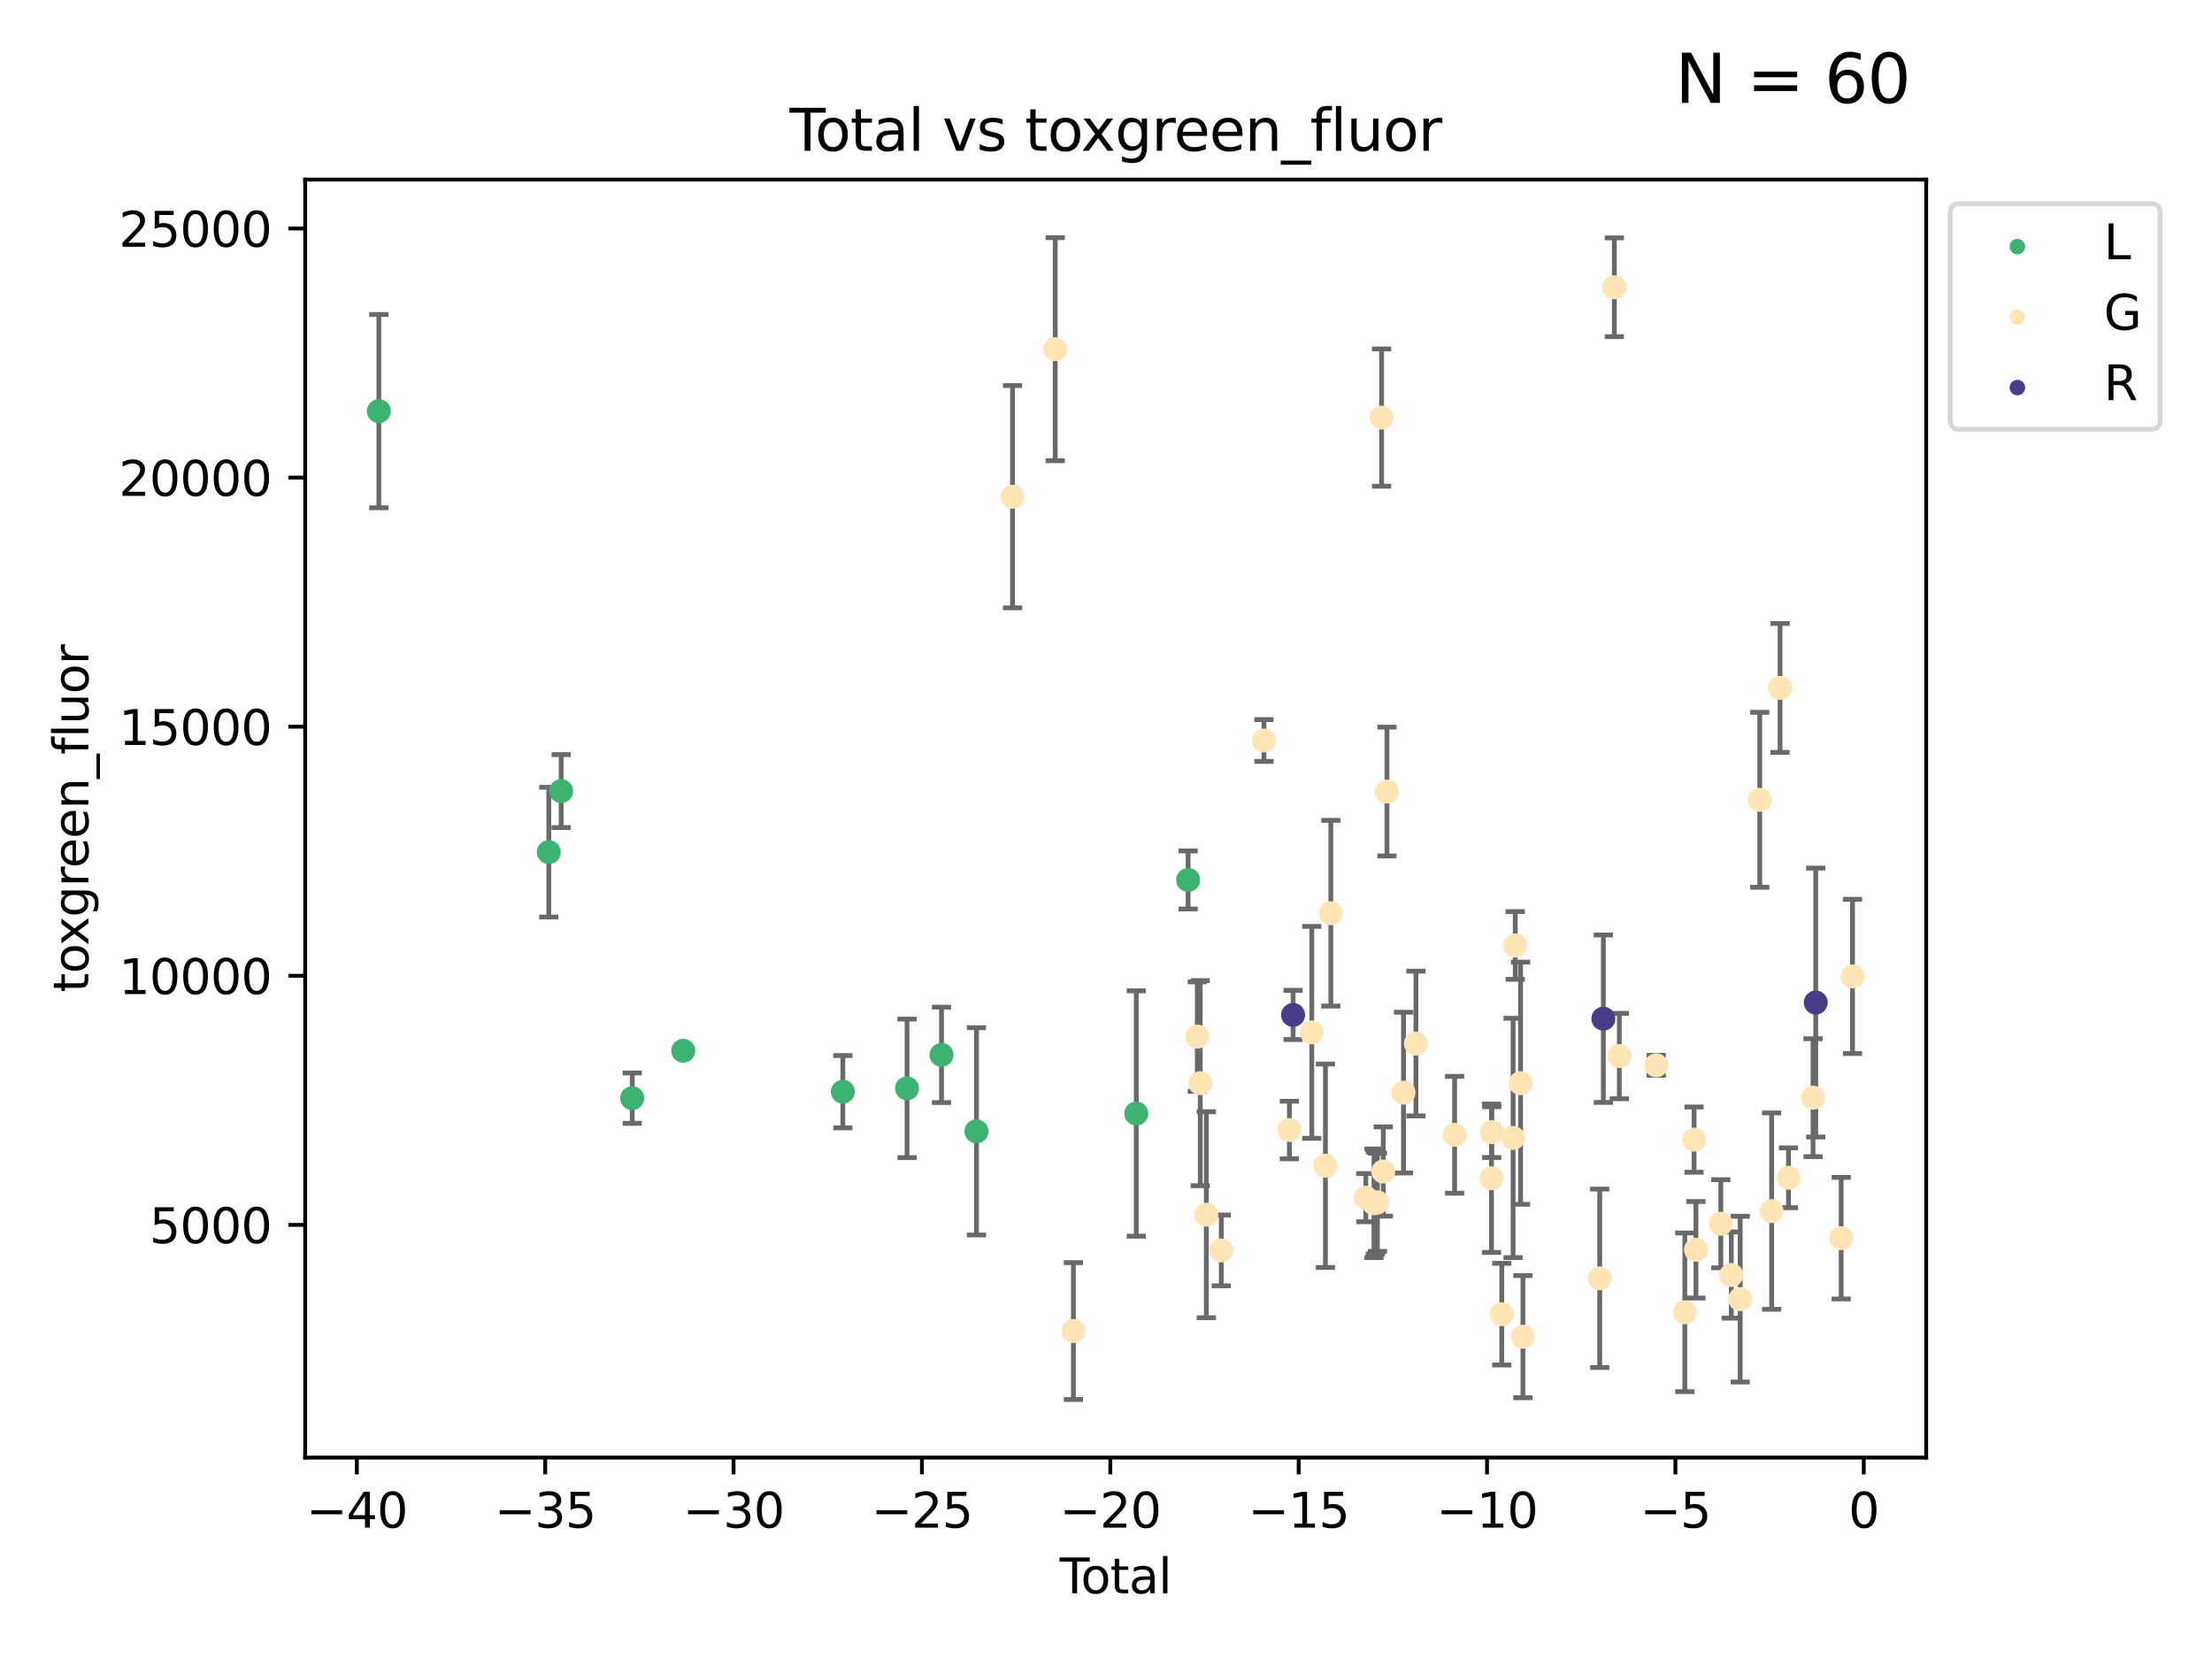 <?xml version="1.0" encoding="utf-8" standalone="no"?>
<!DOCTYPE svg PUBLIC "-//W3C//DTD SVG 1.1//EN"
  "http://www.w3.org/Graphics/SVG/1.1/DTD/svg11.dtd">
<svg xmlns:xlink="http://www.w3.org/1999/xlink" width="460.8pt" height="345.6pt" viewBox="0 0 460.8 345.6" xmlns="http://www.w3.org/2000/svg" version="1.1">
 <defs>
  <style type="text/css">*{stroke-linejoin: round; stroke-linecap: butt}</style>
 </defs>
 <g id="figure_1">
  <g id="patch_1">
   <path d="M 0 345.6 
L 460.8 345.6 
L 460.8 0 
L 0 0 
z
" style="fill: #ffffff"/>
  </g>
  <g id="axes_1">
   <g id="patch_2">
    <path d="M 63.571 303.64 
L 401.26 303.64 
L 401.26 37.411 
L 63.571 37.411 
z
" style="fill: #ffffff"/>
   </g>
   <g id="PathCollection_1">
    <defs>
     <path id="ma3ad34a9ec" d="M 0 1.118 
C 0.297 1.118 0.581 1 0.791 0.791 
C 1 0.581 1.118 0.297 1.118 0 
C 1.118 -0.297 1 -0.581 0.791 -0.791 
C 0.581 -1 0.297 -1.118 0 -1.118 
C -0.297 -1.118 -0.581 -1 -0.791 -0.791 
C -1 -0.581 -1.118 -0.297 -1.118 0 
C -1.118 0.297 -1 0.581 -0.791 0.791 
C -0.581 1 -0.297 1.118 0 1.118 
z
" style="stroke: #3cb371"/>
    </defs>
    <g clip-path="url(#pa4d9f9a10e)">
     <use xlink:href="#ma3ad34a9ec" x="78.921" y="85.649" style="fill: #3cb371; stroke: #3cb371"/>
     <use xlink:href="#ma3ad34a9ec" x="114.327" y="177.516" style="fill: #3cb371; stroke: #3cb371"/>
     <use xlink:href="#ma3ad34a9ec" x="116.901" y="164.8" style="fill: #3cb371; stroke: #3cb371"/>
     <use xlink:href="#ma3ad34a9ec" x="131.701" y="228.767" style="fill: #3cb371; stroke: #3cb371"/>
     <use xlink:href="#ma3ad34a9ec" x="142.326" y="218.89" style="fill: #3cb371; stroke: #3cb371"/>
     <use xlink:href="#ma3ad34a9ec" x="175.582" y="227.422" style="fill: #3cb371; stroke: #3cb371"/>
     <use xlink:href="#ma3ad34a9ec" x="188.952" y="226.72" style="fill: #3cb371; stroke: #3cb371"/>
     <use xlink:href="#ma3ad34a9ec" x="196.133" y="219.745" style="fill: #3cb371; stroke: #3cb371"/>
     <use xlink:href="#ma3ad34a9ec" x="203.417" y="235.679" style="fill: #3cb371; stroke: #3cb371"/>
     <use xlink:href="#ma3ad34a9ec" x="236.706" y="231.961" style="fill: #3cb371; stroke: #3cb371"/>
     <use xlink:href="#ma3ad34a9ec" x="247.508" y="183.314" style="fill: #3cb371; stroke: #3cb371"/>
    </g>
   </g>
   <g id="PathCollection_2">
    <defs>
     <path id="m7a53d4f31e" d="M 0 1.118 
C 0.297 1.118 0.581 1 0.791 0.791 
C 1 0.581 1.118 0.297 1.118 0 
C 1.118 -0.297 1 -0.581 0.791 -0.791 
C 0.581 -1 0.297 -1.118 0 -1.118 
C -0.297 -1.118 -0.581 -1 -0.791 -0.791 
C -1 -0.581 -1.118 -0.297 -1.118 0 
C -1.118 0.297 -1 0.581 -0.791 0.791 
C -0.581 1 -0.297 1.118 0 1.118 
z
" style="stroke: #ffe4b5"/>
    </defs>
    <g clip-path="url(#pa4d9f9a10e)">
     <use xlink:href="#m7a53d4f31e" x="210.932" y="103.47" style="fill: #ffe4b5; stroke: #ffe4b5"/>
     <use xlink:href="#m7a53d4f31e" x="219.821" y="72.744" style="fill: #ffe4b5; stroke: #ffe4b5"/>
     <use xlink:href="#m7a53d4f31e" x="223.61" y="277.282" style="fill: #ffe4b5; stroke: #ffe4b5"/>
     <use xlink:href="#m7a53d4f31e" x="249.419" y="215.941" style="fill: #ffe4b5; stroke: #ffe4b5"/>
     <use xlink:href="#m7a53d4f31e" x="250.034" y="225.644" style="fill: #ffe4b5; stroke: #ffe4b5"/>
     <use xlink:href="#m7a53d4f31e" x="251.299" y="253.05" style="fill: #ffe4b5; stroke: #ffe4b5"/>
     <use xlink:href="#m7a53d4f31e" x="254.412" y="260.484" style="fill: #ffe4b5; stroke: #ffe4b5"/>
     <use xlink:href="#m7a53d4f31e" x="263.31" y="154.259" style="fill: #ffe4b5; stroke: #ffe4b5"/>
     <use xlink:href="#m7a53d4f31e" x="268.603" y="235.406" style="fill: #ffe4b5; stroke: #ffe4b5"/>
     <use xlink:href="#m7a53d4f31e" x="273.267" y="215.06" style="fill: #ffe4b5; stroke: #ffe4b5"/>
     <use xlink:href="#m7a53d4f31e" x="276.109" y="242.848" style="fill: #ffe4b5; stroke: #ffe4b5"/>
     <use xlink:href="#m7a53d4f31e" x="277.238" y="190.241" style="fill: #ffe4b5; stroke: #ffe4b5"/>
     <use xlink:href="#m7a53d4f31e" x="284.527" y="249.495" style="fill: #ffe4b5; stroke: #ffe4b5"/>
     <use xlink:href="#m7a53d4f31e" x="286.228" y="250.673" style="fill: #ffe4b5; stroke: #ffe4b5"/>
     <use xlink:href="#m7a53d4f31e" x="286.516" y="250.595" style="fill: #ffe4b5; stroke: #ffe4b5"/>
     <use xlink:href="#m7a53d4f31e" x="286.936" y="250.461" style="fill: #ffe4b5; stroke: #ffe4b5"/>
     <use xlink:href="#m7a53d4f31e" x="287.809" y="86.991" style="fill: #ffe4b5; stroke: #ffe4b5"/>
     <use xlink:href="#m7a53d4f31e" x="288.162" y="244.046" style="fill: #ffe4b5; stroke: #ffe4b5"/>
     <use xlink:href="#m7a53d4f31e" x="288.929" y="164.892" style="fill: #ffe4b5; stroke: #ffe4b5"/>
     <use xlink:href="#m7a53d4f31e" x="292.376" y="227.614" style="fill: #ffe4b5; stroke: #ffe4b5"/>
     <use xlink:href="#m7a53d4f31e" x="294.964" y="217.39" style="fill: #ffe4b5; stroke: #ffe4b5"/>
     <use xlink:href="#m7a53d4f31e" x="303.025" y="236.399" style="fill: #ffe4b5; stroke: #ffe4b5"/>
     <use xlink:href="#m7a53d4f31e" x="310.711" y="245.447" style="fill: #ffe4b5; stroke: #ffe4b5"/>
     <use xlink:href="#m7a53d4f31e" x="310.752" y="235.838" style="fill: #ffe4b5; stroke: #ffe4b5"/>
     <use xlink:href="#m7a53d4f31e" x="312.849" y="273.764" style="fill: #ffe4b5; stroke: #ffe4b5"/>
     <use xlink:href="#m7a53d4f31e" x="315.204" y="237.055" style="fill: #ffe4b5; stroke: #ffe4b5"/>
     <use xlink:href="#m7a53d4f31e" x="315.651" y="196.962" style="fill: #ffe4b5; stroke: #ffe4b5"/>
     <use xlink:href="#m7a53d4f31e" x="316.763" y="225.65" style="fill: #ffe4b5; stroke: #ffe4b5"/>
     <use xlink:href="#m7a53d4f31e" x="317.247" y="278.457" style="fill: #ffe4b5; stroke: #ffe4b5"/>
     <use xlink:href="#m7a53d4f31e" x="333.253" y="266.296" style="fill: #ffe4b5; stroke: #ffe4b5"/>
     <use xlink:href="#m7a53d4f31e" x="336.296" y="59.842" style="fill: #ffe4b5; stroke: #ffe4b5"/>
     <use xlink:href="#m7a53d4f31e" x="337.334" y="219.994" style="fill: #ffe4b5; stroke: #ffe4b5"/>
     <use xlink:href="#m7a53d4f31e" x="345.017" y="221.924" style="fill: #ffe4b5; stroke: #ffe4b5"/>
     <use xlink:href="#m7a53d4f31e" x="350.979" y="273.376" style="fill: #ffe4b5; stroke: #ffe4b5"/>
     <use xlink:href="#m7a53d4f31e" x="352.903" y="237.406" style="fill: #ffe4b5; stroke: #ffe4b5"/>
     <use xlink:href="#m7a53d4f31e" x="353.297" y="260.353" style="fill: #ffe4b5; stroke: #ffe4b5"/>
     <use xlink:href="#m7a53d4f31e" x="358.478" y="254.935" style="fill: #ffe4b5; stroke: #ffe4b5"/>
     <use xlink:href="#m7a53d4f31e" x="360.663" y="265.61" style="fill: #ffe4b5; stroke: #ffe4b5"/>
     <use xlink:href="#m7a53d4f31e" x="362.514" y="270.632" style="fill: #ffe4b5; stroke: #ffe4b5"/>
     <use xlink:href="#m7a53d4f31e" x="366.588" y="166.614" style="fill: #ffe4b5; stroke: #ffe4b5"/>
     <use xlink:href="#m7a53d4f31e" x="369.063" y="252.297" style="fill: #ffe4b5; stroke: #ffe4b5"/>
     <use xlink:href="#m7a53d4f31e" x="370.824" y="143.304" style="fill: #ffe4b5; stroke: #ffe4b5"/>
     <use xlink:href="#m7a53d4f31e" x="372.575" y="245.353" style="fill: #ffe4b5; stroke: #ffe4b5"/>
     <use xlink:href="#m7a53d4f31e" x="377.687" y="228.669" style="fill: #ffe4b5; stroke: #ffe4b5"/>
     <use xlink:href="#m7a53d4f31e" x="383.551" y="257.935" style="fill: #ffe4b5; stroke: #ffe4b5"/>
     <use xlink:href="#m7a53d4f31e" x="385.911" y="203.405" style="fill: #ffe4b5; stroke: #ffe4b5"/>
    </g>
   </g>
   <g id="PathCollection_3">
    <defs>
     <path id="m7b19d2bfdc" d="M 0 1.118 
C 0.297 1.118 0.581 1 0.791 0.791 
C 1 0.581 1.118 0.297 1.118 0 
C 1.118 -0.297 1 -0.581 0.791 -0.791 
C 0.581 -1 0.297 -1.118 0 -1.118 
C -0.297 -1.118 -0.581 -1 -0.791 -0.791 
C -1 -0.581 -1.118 -0.297 -1.118 0 
C -1.118 0.297 -1 0.581 -0.791 0.791 
C -0.581 1 -0.297 1.118 0 1.118 
z
" style="stroke: #483d8b"/>
    </defs>
    <g clip-path="url(#pa4d9f9a10e)">
     <use xlink:href="#m7b19d2bfdc" x="269.375" y="211.432" style="fill: #483d8b; stroke: #483d8b"/>
     <use xlink:href="#m7b19d2bfdc" x="334.011" y="212.211" style="fill: #483d8b; stroke: #483d8b"/>
     <use xlink:href="#m7b19d2bfdc" x="378.255" y="208.851" style="fill: #483d8b; stroke: #483d8b"/>
    </g>
   </g>
   <g id="matplotlib.axis_1">
    <g id="xtick_1">
     <g id="line2d_1">
      <defs>
       <path id="md20053eaf8" d="M 0 0 
L 0 3.5 
" style="stroke: #000000; stroke-width: 0.8"/>
      </defs>
      <g>
       <use xlink:href="#md20053eaf8" x="74.335" y="303.64" style="stroke: #000000; stroke-width: 0.8"/>
      </g>
     </g>
     <g id="text_1">
      <!-- −40 -->
      <g transform="translate(63.783 318.238)scale(0.1 -0.1)">
       <defs>
        <path id="DejaVuSans-2212" d="M 678 2272 
L 4684 2272 
L 4684 1741 
L 678 1741 
L 678 2272 
z
" transform="scale(0.016)"/>
        <path id="DejaVuSans-34" d="M 2419 4116 
L 825 1625 
L 2419 1625 
L 2419 4116 
z
M 2253 4666 
L 3047 4666 
L 3047 1625 
L 3713 1625 
L 3713 1100 
L 3047 1100 
L 3047 0 
L 2419 0 
L 2419 1100 
L 313 1100 
L 313 1709 
L 2253 4666 
z
" transform="scale(0.016)"/>
        <path id="DejaVuSans-30" d="M 2034 4250 
Q 1547 4250 1301 3770 
Q 1056 3291 1056 2328 
Q 1056 1369 1301 889 
Q 1547 409 2034 409 
Q 2525 409 2770 889 
Q 3016 1369 3016 2328 
Q 3016 3291 2770 3770 
Q 2525 4250 2034 4250 
z
M 2034 4750 
Q 2819 4750 3233 4129 
Q 3647 3509 3647 2328 
Q 3647 1150 3233 529 
Q 2819 -91 2034 -91 
Q 1250 -91 836 529 
Q 422 1150 422 2328 
Q 422 3509 836 4129 
Q 1250 4750 2034 4750 
z
" transform="scale(0.016)"/>
       </defs>
       <use xlink:href="#DejaVuSans-2212"/>
       <use xlink:href="#DejaVuSans-34" x="83.789"/>
       <use xlink:href="#DejaVuSans-30" x="147.412"/>
      </g>
     </g>
    </g>
    <g id="xtick_2">
     <g id="line2d_2">
      <g>
       <use xlink:href="#md20053eaf8" x="113.575" y="303.64" style="stroke: #000000; stroke-width: 0.8"/>
      </g>
     </g>
     <g id="text_2">
      <!-- −35 -->
      <g transform="translate(103.023 318.238)scale(0.1 -0.1)">
       <defs>
        <path id="DejaVuSans-33" d="M 2597 2516 
Q 3050 2419 3304 2112 
Q 3559 1806 3559 1356 
Q 3559 666 3084 287 
Q 2609 -91 1734 -91 
Q 1441 -91 1130 -33 
Q 819 25 488 141 
L 488 750 
Q 750 597 1062 519 
Q 1375 441 1716 441 
Q 2309 441 2620 675 
Q 2931 909 2931 1356 
Q 2931 1769 2642 2001 
Q 2353 2234 1838 2234 
L 1294 2234 
L 1294 2753 
L 1863 2753 
Q 2328 2753 2575 2939 
Q 2822 3125 2822 3475 
Q 2822 3834 2567 4026 
Q 2313 4219 1838 4219 
Q 1578 4219 1281 4162 
Q 984 4106 628 3988 
L 628 4550 
Q 988 4650 1302 4700 
Q 1616 4750 1894 4750 
Q 2613 4750 3031 4423 
Q 3450 4097 3450 3541 
Q 3450 3153 3228 2886 
Q 3006 2619 2597 2516 
z
" transform="scale(0.016)"/>
        <path id="DejaVuSans-35" d="M 691 4666 
L 3169 4666 
L 3169 4134 
L 1269 4134 
L 1269 2991 
Q 1406 3038 1543 3061 
Q 1681 3084 1819 3084 
Q 2600 3084 3056 2656 
Q 3513 2228 3513 1497 
Q 3513 744 3044 326 
Q 2575 -91 1722 -91 
Q 1428 -91 1123 -41 
Q 819 9 494 109 
L 494 744 
Q 775 591 1075 516 
Q 1375 441 1709 441 
Q 2250 441 2565 725 
Q 2881 1009 2881 1497 
Q 2881 1984 2565 2268 
Q 2250 2553 1709 2553 
Q 1456 2553 1204 2497 
Q 953 2441 691 2322 
L 691 4666 
z
" transform="scale(0.016)"/>
       </defs>
       <use xlink:href="#DejaVuSans-2212"/>
       <use xlink:href="#DejaVuSans-33" x="83.789"/>
       <use xlink:href="#DejaVuSans-35" x="147.412"/>
      </g>
     </g>
    </g>
    <g id="xtick_3">
     <g id="line2d_3">
      <g>
       <use xlink:href="#md20053eaf8" x="152.816" y="303.64" style="stroke: #000000; stroke-width: 0.8"/>
      </g>
     </g>
     <g id="text_3">
      <!-- −30 -->
      <g transform="translate(142.264 318.238)scale(0.1 -0.1)">
       <use xlink:href="#DejaVuSans-2212"/>
       <use xlink:href="#DejaVuSans-33" x="83.789"/>
       <use xlink:href="#DejaVuSans-30" x="147.412"/>
      </g>
     </g>
    </g>
    <g id="xtick_4">
     <g id="line2d_4">
      <g>
       <use xlink:href="#md20053eaf8" x="192.056" y="303.64" style="stroke: #000000; stroke-width: 0.8"/>
      </g>
     </g>
     <g id="text_4">
      <!-- −25 -->
      <g transform="translate(181.504 318.238)scale(0.1 -0.1)">
       <defs>
        <path id="DejaVuSans-32" d="M 1228 531 
L 3431 531 
L 3431 0 
L 469 0 
L 469 531 
Q 828 903 1448 1529 
Q 2069 2156 2228 2338 
Q 2531 2678 2651 2914 
Q 2772 3150 2772 3378 
Q 2772 3750 2511 3984 
Q 2250 4219 1831 4219 
Q 1534 4219 1204 4116 
Q 875 4013 500 3803 
L 500 4441 
Q 881 4594 1212 4672 
Q 1544 4750 1819 4750 
Q 2544 4750 2975 4387 
Q 3406 4025 3406 3419 
Q 3406 3131 3298 2873 
Q 3191 2616 2906 2266 
Q 2828 2175 2409 1742 
Q 1991 1309 1228 531 
z
" transform="scale(0.016)"/>
       </defs>
       <use xlink:href="#DejaVuSans-2212"/>
       <use xlink:href="#DejaVuSans-32" x="83.789"/>
       <use xlink:href="#DejaVuSans-35" x="147.412"/>
      </g>
     </g>
    </g>
    <g id="xtick_5">
     <g id="line2d_5">
      <g>
       <use xlink:href="#md20053eaf8" x="231.297" y="303.64" style="stroke: #000000; stroke-width: 0.8"/>
      </g>
     </g>
     <g id="text_5">
      <!-- −20 -->
      <g transform="translate(220.744 318.238)scale(0.1 -0.1)">
       <use xlink:href="#DejaVuSans-2212"/>
       <use xlink:href="#DejaVuSans-32" x="83.789"/>
       <use xlink:href="#DejaVuSans-30" x="147.412"/>
      </g>
     </g>
    </g>
    <g id="xtick_6">
     <g id="line2d_6">
      <g>
       <use xlink:href="#md20053eaf8" x="270.537" y="303.64" style="stroke: #000000; stroke-width: 0.8"/>
      </g>
     </g>
     <g id="text_6">
      <!-- −15 -->
      <g transform="translate(259.985 318.238)scale(0.1 -0.1)">
       <defs>
        <path id="DejaVuSans-31" d="M 794 531 
L 1825 531 
L 1825 4091 
L 703 3866 
L 703 4441 
L 1819 4666 
L 2450 4666 
L 2450 531 
L 3481 531 
L 3481 0 
L 794 0 
L 794 531 
z
" transform="scale(0.016)"/>
       </defs>
       <use xlink:href="#DejaVuSans-2212"/>
       <use xlink:href="#DejaVuSans-31" x="83.789"/>
       <use xlink:href="#DejaVuSans-35" x="147.412"/>
      </g>
     </g>
    </g>
    <g id="xtick_7">
     <g id="line2d_7">
      <g>
       <use xlink:href="#md20053eaf8" x="309.777" y="303.64" style="stroke: #000000; stroke-width: 0.8"/>
      </g>
     </g>
     <g id="text_7">
      <!-- −10 -->
      <g transform="translate(299.225 318.238)scale(0.1 -0.1)">
       <use xlink:href="#DejaVuSans-2212"/>
       <use xlink:href="#DejaVuSans-31" x="83.789"/>
       <use xlink:href="#DejaVuSans-30" x="147.412"/>
      </g>
     </g>
    </g>
    <g id="xtick_8">
     <g id="line2d_8">
      <g>
       <use xlink:href="#md20053eaf8" x="349.018" y="303.64" style="stroke: #000000; stroke-width: 0.8"/>
      </g>
     </g>
     <g id="text_8">
      <!-- −5 -->
      <g transform="translate(341.647 318.238)scale(0.1 -0.1)">
       <use xlink:href="#DejaVuSans-2212"/>
       <use xlink:href="#DejaVuSans-35" x="83.789"/>
      </g>
     </g>
    </g>
    <g id="xtick_9">
     <g id="line2d_9">
      <g>
       <use xlink:href="#md20053eaf8" x="388.258" y="303.64" style="stroke: #000000; stroke-width: 0.8"/>
      </g>
     </g>
     <g id="text_9">
      <!-- 0 -->
      <g transform="translate(385.077 318.238)scale(0.1 -0.1)">
       <use xlink:href="#DejaVuSans-30"/>
      </g>
     </g>
    </g>
    <g id="text_10">
     <!-- Total -->
     <g transform="translate(220.739 331.917)scale(0.1 -0.1)">
      <defs>
       <path id="DejaVuSans-54" d="M -19 4666 
L 3928 4666 
L 3928 4134 
L 2272 4134 
L 2272 0 
L 1638 0 
L 1638 4134 
L -19 4134 
L -19 4666 
z
" transform="scale(0.016)"/>
       <path id="DejaVuSans-6f" d="M 1959 3097 
Q 1497 3097 1228 2736 
Q 959 2375 959 1747 
Q 959 1119 1226 758 
Q 1494 397 1959 397 
Q 2419 397 2687 759 
Q 2956 1122 2956 1747 
Q 2956 2369 2687 2733 
Q 2419 3097 1959 3097 
z
M 1959 3584 
Q 2709 3584 3137 3096 
Q 3566 2609 3566 1747 
Q 3566 888 3137 398 
Q 2709 -91 1959 -91 
Q 1206 -91 779 398 
Q 353 888 353 1747 
Q 353 2609 779 3096 
Q 1206 3584 1959 3584 
z
" transform="scale(0.016)"/>
       <path id="DejaVuSans-74" d="M 1172 4494 
L 1172 3500 
L 2356 3500 
L 2356 3053 
L 1172 3053 
L 1172 1153 
Q 1172 725 1289 603 
Q 1406 481 1766 481 
L 2356 481 
L 2356 0 
L 1766 0 
Q 1100 0 847 248 
Q 594 497 594 1153 
L 594 3053 
L 172 3053 
L 172 3500 
L 594 3500 
L 594 4494 
L 1172 4494 
z
" transform="scale(0.016)"/>
       <path id="DejaVuSans-61" d="M 2194 1759 
Q 1497 1759 1228 1600 
Q 959 1441 959 1056 
Q 959 750 1161 570 
Q 1363 391 1709 391 
Q 2188 391 2477 730 
Q 2766 1069 2766 1631 
L 2766 1759 
L 2194 1759 
z
M 3341 1997 
L 3341 0 
L 2766 0 
L 2766 531 
Q 2569 213 2275 61 
Q 1981 -91 1556 -91 
Q 1019 -91 701 211 
Q 384 513 384 1019 
Q 384 1609 779 1909 
Q 1175 2209 1959 2209 
L 2766 2209 
L 2766 2266 
Q 2766 2663 2505 2880 
Q 2244 3097 1772 3097 
Q 1472 3097 1187 3025 
Q 903 2953 641 2809 
L 641 3341 
Q 956 3463 1253 3523 
Q 1550 3584 1831 3584 
Q 2591 3584 2966 3190 
Q 3341 2797 3341 1997 
z
" transform="scale(0.016)"/>
       <path id="DejaVuSans-6c" d="M 603 4863 
L 1178 4863 
L 1178 0 
L 603 0 
L 603 4863 
z
" transform="scale(0.016)"/>
      </defs>
      <use xlink:href="#DejaVuSans-54"/>
      <use xlink:href="#DejaVuSans-6f" x="44.084"/>
      <use xlink:href="#DejaVuSans-74" x="105.266"/>
      <use xlink:href="#DejaVuSans-61" x="144.475"/>
      <use xlink:href="#DejaVuSans-6c" x="205.754"/>
     </g>
    </g>
   </g>
   <g id="matplotlib.axis_2">
    <g id="ytick_1">
     <g id="line2d_10">
      <defs>
       <path id="mbcd24db280" d="M 0 0 
L -3.5 0 
" style="stroke: #000000; stroke-width: 0.8"/>
      </defs>
      <g>
       <use xlink:href="#mbcd24db280" x="63.571" y="255.167" style="stroke: #000000; stroke-width: 0.8"/>
      </g>
     </g>
     <g id="text_11">
      <!-- 5000 -->
      <g transform="translate(31.121 258.966)scale(0.1 -0.1)">
       <use xlink:href="#DejaVuSans-35"/>
       <use xlink:href="#DejaVuSans-30" x="63.623"/>
       <use xlink:href="#DejaVuSans-30" x="127.246"/>
       <use xlink:href="#DejaVuSans-30" x="190.869"/>
      </g>
     </g>
    </g>
    <g id="ytick_2">
     <g id="line2d_11">
      <g>
       <use xlink:href="#mbcd24db280" x="63.571" y="203.275" style="stroke: #000000; stroke-width: 0.8"/>
      </g>
     </g>
     <g id="text_12">
      <!-- 10000 -->
      <g transform="translate(24.759 207.074)scale(0.1 -0.1)">
       <use xlink:href="#DejaVuSans-31"/>
       <use xlink:href="#DejaVuSans-30" x="63.623"/>
       <use xlink:href="#DejaVuSans-30" x="127.246"/>
       <use xlink:href="#DejaVuSans-30" x="190.869"/>
       <use xlink:href="#DejaVuSans-30" x="254.492"/>
      </g>
     </g>
    </g>
    <g id="ytick_3">
     <g id="line2d_12">
      <g>
       <use xlink:href="#mbcd24db280" x="63.571" y="151.384" style="stroke: #000000; stroke-width: 0.8"/>
      </g>
     </g>
     <g id="text_13">
      <!-- 15000 -->
      <g transform="translate(24.759 155.183)scale(0.1 -0.1)">
       <use xlink:href="#DejaVuSans-31"/>
       <use xlink:href="#DejaVuSans-35" x="63.623"/>
       <use xlink:href="#DejaVuSans-30" x="127.246"/>
       <use xlink:href="#DejaVuSans-30" x="190.869"/>
       <use xlink:href="#DejaVuSans-30" x="254.492"/>
      </g>
     </g>
    </g>
    <g id="ytick_4">
     <g id="line2d_13">
      <g>
       <use xlink:href="#mbcd24db280" x="63.571" y="99.492" style="stroke: #000000; stroke-width: 0.8"/>
      </g>
     </g>
     <g id="text_14">
      <!-- 20000 -->
      <g transform="translate(24.759 103.291)scale(0.1 -0.1)">
       <use xlink:href="#DejaVuSans-32"/>
       <use xlink:href="#DejaVuSans-30" x="63.623"/>
       <use xlink:href="#DejaVuSans-30" x="127.246"/>
       <use xlink:href="#DejaVuSans-30" x="190.869"/>
       <use xlink:href="#DejaVuSans-30" x="254.492"/>
      </g>
     </g>
    </g>
    <g id="ytick_5">
     <g id="line2d_14">
      <g>
       <use xlink:href="#mbcd24db280" x="63.571" y="47.6" style="stroke: #000000; stroke-width: 0.8"/>
      </g>
     </g>
     <g id="text_15">
      <!-- 25000 -->
      <g transform="translate(24.759 51.399)scale(0.1 -0.1)">
       <use xlink:href="#DejaVuSans-32"/>
       <use xlink:href="#DejaVuSans-35" x="63.623"/>
       <use xlink:href="#DejaVuSans-30" x="127.246"/>
       <use xlink:href="#DejaVuSans-30" x="190.869"/>
       <use xlink:href="#DejaVuSans-30" x="254.492"/>
      </g>
     </g>
    </g>
    <g id="text_16">
     <!-- toxgreen_fluor -->
     <g transform="translate(18.401 206.72)rotate(-90)scale(0.1 -0.1)">
      <defs>
       <path id="DejaVuSans-78" d="M 3513 3500 
L 2247 1797 
L 3578 0 
L 2900 0 
L 1881 1375 
L 863 0 
L 184 0 
L 1544 1831 
L 300 3500 
L 978 3500 
L 1906 2253 
L 2834 3500 
L 3513 3500 
z
" transform="scale(0.016)"/>
       <path id="DejaVuSans-67" d="M 2906 1791 
Q 2906 2416 2648 2759 
Q 2391 3103 1925 3103 
Q 1463 3103 1205 2759 
Q 947 2416 947 1791 
Q 947 1169 1205 825 
Q 1463 481 1925 481 
Q 2391 481 2648 825 
Q 2906 1169 2906 1791 
z
M 3481 434 
Q 3481 -459 3084 -895 
Q 2688 -1331 1869 -1331 
Q 1566 -1331 1297 -1286 
Q 1028 -1241 775 -1147 
L 775 -588 
Q 1028 -725 1275 -790 
Q 1522 -856 1778 -856 
Q 2344 -856 2625 -561 
Q 2906 -266 2906 331 
L 2906 616 
Q 2728 306 2450 153 
Q 2172 0 1784 0 
Q 1141 0 747 490 
Q 353 981 353 1791 
Q 353 2603 747 3093 
Q 1141 3584 1784 3584 
Q 2172 3584 2450 3431 
Q 2728 3278 2906 2969 
L 2906 3500 
L 3481 3500 
L 3481 434 
z
" transform="scale(0.016)"/>
       <path id="DejaVuSans-72" d="M 2631 2963 
Q 2534 3019 2420 3045 
Q 2306 3072 2169 3072 
Q 1681 3072 1420 2755 
Q 1159 2438 1159 1844 
L 1159 0 
L 581 0 
L 581 3500 
L 1159 3500 
L 1159 2956 
Q 1341 3275 1631 3429 
Q 1922 3584 2338 3584 
Q 2397 3584 2469 3576 
Q 2541 3569 2628 3553 
L 2631 2963 
z
" transform="scale(0.016)"/>
       <path id="DejaVuSans-65" d="M 3597 1894 
L 3597 1613 
L 953 1613 
Q 991 1019 1311 708 
Q 1631 397 2203 397 
Q 2534 397 2845 478 
Q 3156 559 3463 722 
L 3463 178 
Q 3153 47 2828 -22 
Q 2503 -91 2169 -91 
Q 1331 -91 842 396 
Q 353 884 353 1716 
Q 353 2575 817 3079 
Q 1281 3584 2069 3584 
Q 2775 3584 3186 3129 
Q 3597 2675 3597 1894 
z
M 3022 2063 
Q 3016 2534 2758 2815 
Q 2500 3097 2075 3097 
Q 1594 3097 1305 2825 
Q 1016 2553 972 2059 
L 3022 2063 
z
" transform="scale(0.016)"/>
       <path id="DejaVuSans-6e" d="M 3513 2113 
L 3513 0 
L 2938 0 
L 2938 2094 
Q 2938 2591 2744 2837 
Q 2550 3084 2163 3084 
Q 1697 3084 1428 2787 
Q 1159 2491 1159 1978 
L 1159 0 
L 581 0 
L 581 3500 
L 1159 3500 
L 1159 2956 
Q 1366 3272 1645 3428 
Q 1925 3584 2291 3584 
Q 2894 3584 3203 3211 
Q 3513 2838 3513 2113 
z
" transform="scale(0.016)"/>
       <path id="DejaVuSans-5f" d="M 3263 -1063 
L 3263 -1509 
L -63 -1509 
L -63 -1063 
L 3263 -1063 
z
" transform="scale(0.016)"/>
       <path id="DejaVuSans-66" d="M 2375 4863 
L 2375 4384 
L 1825 4384 
Q 1516 4384 1395 4259 
Q 1275 4134 1275 3809 
L 1275 3500 
L 2222 3500 
L 2222 3053 
L 1275 3053 
L 1275 0 
L 697 0 
L 697 3053 
L 147 3053 
L 147 3500 
L 697 3500 
L 697 3744 
Q 697 4328 969 4595 
Q 1241 4863 1831 4863 
L 2375 4863 
z
" transform="scale(0.016)"/>
       <path id="DejaVuSans-75" d="M 544 1381 
L 544 3500 
L 1119 3500 
L 1119 1403 
Q 1119 906 1312 657 
Q 1506 409 1894 409 
Q 2359 409 2629 706 
Q 2900 1003 2900 1516 
L 2900 3500 
L 3475 3500 
L 3475 0 
L 2900 0 
L 2900 538 
Q 2691 219 2414 64 
Q 2138 -91 1772 -91 
Q 1169 -91 856 284 
Q 544 659 544 1381 
z
M 1991 3584 
L 1991 3584 
z
" transform="scale(0.016)"/>
      </defs>
      <use xlink:href="#DejaVuSans-74"/>
      <use xlink:href="#DejaVuSans-6f" x="39.209"/>
      <use xlink:href="#DejaVuSans-78" x="97.266"/>
      <use xlink:href="#DejaVuSans-67" x="156.445"/>
      <use xlink:href="#DejaVuSans-72" x="219.922"/>
      <use xlink:href="#DejaVuSans-65" x="258.785"/>
      <use xlink:href="#DejaVuSans-65" x="320.309"/>
      <use xlink:href="#DejaVuSans-6e" x="381.832"/>
      <use xlink:href="#DejaVuSans-5f" x="445.211"/>
      <use xlink:href="#DejaVuSans-66" x="495.211"/>
      <use xlink:href="#DejaVuSans-6c" x="530.416"/>
      <use xlink:href="#DejaVuSans-75" x="558.199"/>
      <use xlink:href="#DejaVuSans-6f" x="621.578"/>
      <use xlink:href="#DejaVuSans-72" x="682.76"/>
     </g>
    </g>
   </g>
   <g id="LineCollection_1">
    <path d="M 78.921 105.781 
L 78.921 65.517 
" clip-path="url(#pa4d9f9a10e)" style="fill: none; stroke: #696969"/>
    <path d="M 114.327 191.033 
L 114.327 164 
" clip-path="url(#pa4d9f9a10e)" style="fill: none; stroke: #696969"/>
    <path d="M 116.901 172.398 
L 116.901 157.202 
" clip-path="url(#pa4d9f9a10e)" style="fill: none; stroke: #696969"/>
    <path d="M 131.701 234.011 
L 131.701 223.523 
" clip-path="url(#pa4d9f9a10e)" style="fill: none; stroke: #696969"/>
    <path d="M 142.326 219.468 
L 142.326 218.313 
" clip-path="url(#pa4d9f9a10e)" style="fill: none; stroke: #696969"/>
    <path d="M 175.582 234.952 
L 175.582 219.892 
" clip-path="url(#pa4d9f9a10e)" style="fill: none; stroke: #696969"/>
    <path d="M 188.952 241.15 
L 188.952 212.291 
" clip-path="url(#pa4d9f9a10e)" style="fill: none; stroke: #696969"/>
    <path d="M 196.133 229.682 
L 196.133 209.808 
" clip-path="url(#pa4d9f9a10e)" style="fill: none; stroke: #696969"/>
    <path d="M 203.417 257.266 
L 203.417 214.092 
" clip-path="url(#pa4d9f9a10e)" style="fill: none; stroke: #696969"/>
    <path d="M 236.706 257.521 
L 236.706 206.401 
" clip-path="url(#pa4d9f9a10e)" style="fill: none; stroke: #696969"/>
    <path d="M 247.508 189.359 
L 247.508 177.268 
" clip-path="url(#pa4d9f9a10e)" style="fill: none; stroke: #696969"/>
   </g>
   <g id="line2d_15">
    <defs>
     <path id="m23d7474701" d="M 2 0 
L -2 -0 
" style="stroke: #696969"/>
    </defs>
    <g clip-path="url(#pa4d9f9a10e)">
     <use xlink:href="#m23d7474701" x="78.921" y="105.781" style="fill: #696969; stroke: #696969"/>
     <use xlink:href="#m23d7474701" x="114.327" y="191.033" style="fill: #696969; stroke: #696969"/>
     <use xlink:href="#m23d7474701" x="116.901" y="172.398" style="fill: #696969; stroke: #696969"/>
     <use xlink:href="#m23d7474701" x="131.701" y="234.011" style="fill: #696969; stroke: #696969"/>
     <use xlink:href="#m23d7474701" x="142.326" y="219.468" style="fill: #696969; stroke: #696969"/>
     <use xlink:href="#m23d7474701" x="175.582" y="234.952" style="fill: #696969; stroke: #696969"/>
     <use xlink:href="#m23d7474701" x="188.952" y="241.15" style="fill: #696969; stroke: #696969"/>
     <use xlink:href="#m23d7474701" x="196.133" y="229.682" style="fill: #696969; stroke: #696969"/>
     <use xlink:href="#m23d7474701" x="203.417" y="257.266" style="fill: #696969; stroke: #696969"/>
     <use xlink:href="#m23d7474701" x="236.706" y="257.521" style="fill: #696969; stroke: #696969"/>
     <use xlink:href="#m23d7474701" x="247.508" y="189.359" style="fill: #696969; stroke: #696969"/>
    </g>
   </g>
   <g id="line2d_16">
    <g clip-path="url(#pa4d9f9a10e)">
     <use xlink:href="#m23d7474701" x="78.921" y="65.517" style="fill: #696969; stroke: #696969"/>
     <use xlink:href="#m23d7474701" x="114.327" y="164" style="fill: #696969; stroke: #696969"/>
     <use xlink:href="#m23d7474701" x="116.901" y="157.202" style="fill: #696969; stroke: #696969"/>
     <use xlink:href="#m23d7474701" x="131.701" y="223.523" style="fill: #696969; stroke: #696969"/>
     <use xlink:href="#m23d7474701" x="142.326" y="218.313" style="fill: #696969; stroke: #696969"/>
     <use xlink:href="#m23d7474701" x="175.582" y="219.892" style="fill: #696969; stroke: #696969"/>
     <use xlink:href="#m23d7474701" x="188.952" y="212.291" style="fill: #696969; stroke: #696969"/>
     <use xlink:href="#m23d7474701" x="196.133" y="209.808" style="fill: #696969; stroke: #696969"/>
     <use xlink:href="#m23d7474701" x="203.417" y="214.092" style="fill: #696969; stroke: #696969"/>
     <use xlink:href="#m23d7474701" x="236.706" y="206.401" style="fill: #696969; stroke: #696969"/>
     <use xlink:href="#m23d7474701" x="247.508" y="177.268" style="fill: #696969; stroke: #696969"/>
    </g>
   </g>
   <g id="LineCollection_2">
    <path d="M 210.932 126.618 
L 210.932 80.321 
" clip-path="url(#pa4d9f9a10e)" style="fill: none; stroke: #696969"/>
    <path d="M 219.821 95.976 
L 219.821 49.513 
" clip-path="url(#pa4d9f9a10e)" style="fill: none; stroke: #696969"/>
    <path d="M 223.61 291.539 
L 223.61 263.024 
" clip-path="url(#pa4d9f9a10e)" style="fill: none; stroke: #696969"/>
    <path d="M 249.419 227.351 
L 249.419 204.532 
" clip-path="url(#pa4d9f9a10e)" style="fill: none; stroke: #696969"/>
    <path d="M 250.034 247.011 
L 250.034 204.278 
" clip-path="url(#pa4d9f9a10e)" style="fill: none; stroke: #696969"/>
    <path d="M 251.299 274.507 
L 251.299 231.593 
" clip-path="url(#pa4d9f9a10e)" style="fill: none; stroke: #696969"/>
    <path d="M 254.412 267.858 
L 254.412 253.109 
" clip-path="url(#pa4d9f9a10e)" style="fill: none; stroke: #696969"/>
    <path d="M 263.31 158.613 
L 263.31 149.904 
" clip-path="url(#pa4d9f9a10e)" style="fill: none; stroke: #696969"/>
    <path d="M 268.603 241.399 
L 268.603 229.412 
" clip-path="url(#pa4d9f9a10e)" style="fill: none; stroke: #696969"/>
    <path d="M 273.267 237.134 
L 273.267 192.986 
" clip-path="url(#pa4d9f9a10e)" style="fill: none; stroke: #696969"/>
    <path d="M 276.109 264.036 
L 276.109 221.66 
" clip-path="url(#pa4d9f9a10e)" style="fill: none; stroke: #696969"/>
    <path d="M 277.238 209.584 
L 277.238 170.899 
" clip-path="url(#pa4d9f9a10e)" style="fill: none; stroke: #696969"/>
    <path d="M 284.527 254.515 
L 284.527 244.476 
" clip-path="url(#pa4d9f9a10e)" style="fill: none; stroke: #696969"/>
    <path d="M 286.228 261.987 
L 286.228 239.359 
" clip-path="url(#pa4d9f9a10e)" style="fill: none; stroke: #696969"/>
    <path d="M 286.516 261.205 
L 286.516 239.985 
" clip-path="url(#pa4d9f9a10e)" style="fill: none; stroke: #696969"/>
    <path d="M 286.936 260.691 
L 286.936 240.23 
" clip-path="url(#pa4d9f9a10e)" style="fill: none; stroke: #696969"/>
    <path d="M 287.809 101.296 
L 287.809 72.687 
" clip-path="url(#pa4d9f9a10e)" style="fill: none; stroke: #696969"/>
    <path d="M 288.162 253.341 
L 288.162 234.751 
" clip-path="url(#pa4d9f9a10e)" style="fill: none; stroke: #696969"/>
    <path d="M 288.929 178.312 
L 288.929 151.471 
" clip-path="url(#pa4d9f9a10e)" style="fill: none; stroke: #696969"/>
    <path d="M 292.376 244.358 
L 292.376 210.869 
" clip-path="url(#pa4d9f9a10e)" style="fill: none; stroke: #696969"/>
    <path d="M 294.964 232.466 
L 294.964 202.313 
" clip-path="url(#pa4d9f9a10e)" style="fill: none; stroke: #696969"/>
    <path d="M 303.025 248.571 
L 303.025 224.227 
" clip-path="url(#pa4d9f9a10e)" style="fill: none; stroke: #696969"/>
    <path d="M 310.711 260.899 
L 310.711 229.995 
" clip-path="url(#pa4d9f9a10e)" style="fill: none; stroke: #696969"/>
    <path d="M 310.752 241.127 
L 310.752 230.55 
" clip-path="url(#pa4d9f9a10e)" style="fill: none; stroke: #696969"/>
    <path d="M 312.849 284.355 
L 312.849 263.172 
" clip-path="url(#pa4d9f9a10e)" style="fill: none; stroke: #696969"/>
    <path d="M 315.204 261.985 
L 315.204 212.125 
" clip-path="url(#pa4d9f9a10e)" style="fill: none; stroke: #696969"/>
    <path d="M 315.651 204.015 
L 315.651 189.908 
" clip-path="url(#pa4d9f9a10e)" style="fill: none; stroke: #696969"/>
    <path d="M 316.763 250.874 
L 316.763 200.425 
" clip-path="url(#pa4d9f9a10e)" style="fill: none; stroke: #696969"/>
    <path d="M 317.247 291.178 
L 317.247 265.737 
" clip-path="url(#pa4d9f9a10e)" style="fill: none; stroke: #696969"/>
    <path d="M 333.253 284.88 
L 333.253 247.712 
" clip-path="url(#pa4d9f9a10e)" style="fill: none; stroke: #696969"/>
    <path d="M 336.296 70.133 
L 336.296 49.55 
" clip-path="url(#pa4d9f9a10e)" style="fill: none; stroke: #696969"/>
    <path d="M 337.334 228.893 
L 337.334 211.094 
" clip-path="url(#pa4d9f9a10e)" style="fill: none; stroke: #696969"/>
    <path d="M 345.017 224.004 
L 345.017 219.843 
" clip-path="url(#pa4d9f9a10e)" style="fill: none; stroke: #696969"/>
    <path d="M 350.979 289.905 
L 350.979 256.847 
" clip-path="url(#pa4d9f9a10e)" style="fill: none; stroke: #696969"/>
    <path d="M 352.903 244.201 
L 352.903 230.61 
" clip-path="url(#pa4d9f9a10e)" style="fill: none; stroke: #696969"/>
    <path d="M 353.297 270.404 
L 353.297 250.303 
" clip-path="url(#pa4d9f9a10e)" style="fill: none; stroke: #696969"/>
    <path d="M 358.478 264.113 
L 358.478 245.757 
" clip-path="url(#pa4d9f9a10e)" style="fill: none; stroke: #696969"/>
    <path d="M 360.663 274.591 
L 360.663 256.629 
" clip-path="url(#pa4d9f9a10e)" style="fill: none; stroke: #696969"/>
    <path d="M 362.514 287.898 
L 362.514 253.366 
" clip-path="url(#pa4d9f9a10e)" style="fill: none; stroke: #696969"/>
    <path d="M 366.588 184.838 
L 366.588 148.39 
" clip-path="url(#pa4d9f9a10e)" style="fill: none; stroke: #696969"/>
    <path d="M 369.063 272.754 
L 369.063 231.841 
" clip-path="url(#pa4d9f9a10e)" style="fill: none; stroke: #696969"/>
    <path d="M 370.824 156.73 
L 370.824 129.878 
" clip-path="url(#pa4d9f9a10e)" style="fill: none; stroke: #696969"/>
    <path d="M 372.575 251.583 
L 372.575 239.123 
" clip-path="url(#pa4d9f9a10e)" style="fill: none; stroke: #696969"/>
    <path d="M 377.687 240.952 
L 377.687 216.385 
" clip-path="url(#pa4d9f9a10e)" style="fill: none; stroke: #696969"/>
    <path d="M 383.551 270.596 
L 383.551 245.273 
" clip-path="url(#pa4d9f9a10e)" style="fill: none; stroke: #696969"/>
    <path d="M 385.911 219.465 
L 385.911 187.345 
" clip-path="url(#pa4d9f9a10e)" style="fill: none; stroke: #696969"/>
   </g>
   <g id="line2d_17">
    <g clip-path="url(#pa4d9f9a10e)">
     <use xlink:href="#m23d7474701" x="210.932" y="126.618" style="fill: #696969; stroke: #696969"/>
     <use xlink:href="#m23d7474701" x="219.821" y="95.976" style="fill: #696969; stroke: #696969"/>
     <use xlink:href="#m23d7474701" x="223.61" y="291.539" style="fill: #696969; stroke: #696969"/>
     <use xlink:href="#m23d7474701" x="249.419" y="227.351" style="fill: #696969; stroke: #696969"/>
     <use xlink:href="#m23d7474701" x="250.034" y="247.011" style="fill: #696969; stroke: #696969"/>
     <use xlink:href="#m23d7474701" x="251.299" y="274.507" style="fill: #696969; stroke: #696969"/>
     <use xlink:href="#m23d7474701" x="254.412" y="267.858" style="fill: #696969; stroke: #696969"/>
     <use xlink:href="#m23d7474701" x="263.31" y="158.613" style="fill: #696969; stroke: #696969"/>
     <use xlink:href="#m23d7474701" x="268.603" y="241.399" style="fill: #696969; stroke: #696969"/>
     <use xlink:href="#m23d7474701" x="273.267" y="237.134" style="fill: #696969; stroke: #696969"/>
     <use xlink:href="#m23d7474701" x="276.109" y="264.036" style="fill: #696969; stroke: #696969"/>
     <use xlink:href="#m23d7474701" x="277.238" y="209.584" style="fill: #696969; stroke: #696969"/>
     <use xlink:href="#m23d7474701" x="284.527" y="254.515" style="fill: #696969; stroke: #696969"/>
     <use xlink:href="#m23d7474701" x="286.228" y="261.987" style="fill: #696969; stroke: #696969"/>
     <use xlink:href="#m23d7474701" x="286.516" y="261.205" style="fill: #696969; stroke: #696969"/>
     <use xlink:href="#m23d7474701" x="286.936" y="260.691" style="fill: #696969; stroke: #696969"/>
     <use xlink:href="#m23d7474701" x="287.809" y="101.296" style="fill: #696969; stroke: #696969"/>
     <use xlink:href="#m23d7474701" x="288.162" y="253.341" style="fill: #696969; stroke: #696969"/>
     <use xlink:href="#m23d7474701" x="288.929" y="178.312" style="fill: #696969; stroke: #696969"/>
     <use xlink:href="#m23d7474701" x="292.376" y="244.358" style="fill: #696969; stroke: #696969"/>
     <use xlink:href="#m23d7474701" x="294.964" y="232.466" style="fill: #696969; stroke: #696969"/>
     <use xlink:href="#m23d7474701" x="303.025" y="248.571" style="fill: #696969; stroke: #696969"/>
     <use xlink:href="#m23d7474701" x="310.711" y="260.899" style="fill: #696969; stroke: #696969"/>
     <use xlink:href="#m23d7474701" x="310.752" y="241.127" style="fill: #696969; stroke: #696969"/>
     <use xlink:href="#m23d7474701" x="312.849" y="284.355" style="fill: #696969; stroke: #696969"/>
     <use xlink:href="#m23d7474701" x="315.204" y="261.985" style="fill: #696969; stroke: #696969"/>
     <use xlink:href="#m23d7474701" x="315.651" y="204.015" style="fill: #696969; stroke: #696969"/>
     <use xlink:href="#m23d7474701" x="316.763" y="250.874" style="fill: #696969; stroke: #696969"/>
     <use xlink:href="#m23d7474701" x="317.247" y="291.178" style="fill: #696969; stroke: #696969"/>
     <use xlink:href="#m23d7474701" x="333.253" y="284.88" style="fill: #696969; stroke: #696969"/>
     <use xlink:href="#m23d7474701" x="336.296" y="70.133" style="fill: #696969; stroke: #696969"/>
     <use xlink:href="#m23d7474701" x="337.334" y="228.893" style="fill: #696969; stroke: #696969"/>
     <use xlink:href="#m23d7474701" x="345.017" y="224.004" style="fill: #696969; stroke: #696969"/>
     <use xlink:href="#m23d7474701" x="350.979" y="289.905" style="fill: #696969; stroke: #696969"/>
     <use xlink:href="#m23d7474701" x="352.903" y="244.201" style="fill: #696969; stroke: #696969"/>
     <use xlink:href="#m23d7474701" x="353.297" y="270.404" style="fill: #696969; stroke: #696969"/>
     <use xlink:href="#m23d7474701" x="358.478" y="264.113" style="fill: #696969; stroke: #696969"/>
     <use xlink:href="#m23d7474701" x="360.663" y="274.591" style="fill: #696969; stroke: #696969"/>
     <use xlink:href="#m23d7474701" x="362.514" y="287.898" style="fill: #696969; stroke: #696969"/>
     <use xlink:href="#m23d7474701" x="366.588" y="184.838" style="fill: #696969; stroke: #696969"/>
     <use xlink:href="#m23d7474701" x="369.063" y="272.754" style="fill: #696969; stroke: #696969"/>
     <use xlink:href="#m23d7474701" x="370.824" y="156.73" style="fill: #696969; stroke: #696969"/>
     <use xlink:href="#m23d7474701" x="372.575" y="251.583" style="fill: #696969; stroke: #696969"/>
     <use xlink:href="#m23d7474701" x="377.687" y="240.952" style="fill: #696969; stroke: #696969"/>
     <use xlink:href="#m23d7474701" x="383.551" y="270.596" style="fill: #696969; stroke: #696969"/>
     <use xlink:href="#m23d7474701" x="385.911" y="219.465" style="fill: #696969; stroke: #696969"/>
    </g>
   </g>
   <g id="line2d_18">
    <g clip-path="url(#pa4d9f9a10e)">
     <use xlink:href="#m23d7474701" x="210.932" y="80.321" style="fill: #696969; stroke: #696969"/>
     <use xlink:href="#m23d7474701" x="219.821" y="49.513" style="fill: #696969; stroke: #696969"/>
     <use xlink:href="#m23d7474701" x="223.61" y="263.024" style="fill: #696969; stroke: #696969"/>
     <use xlink:href="#m23d7474701" x="249.419" y="204.532" style="fill: #696969; stroke: #696969"/>
     <use xlink:href="#m23d7474701" x="250.034" y="204.278" style="fill: #696969; stroke: #696969"/>
     <use xlink:href="#m23d7474701" x="251.299" y="231.593" style="fill: #696969; stroke: #696969"/>
     <use xlink:href="#m23d7474701" x="254.412" y="253.109" style="fill: #696969; stroke: #696969"/>
     <use xlink:href="#m23d7474701" x="263.31" y="149.904" style="fill: #696969; stroke: #696969"/>
     <use xlink:href="#m23d7474701" x="268.603" y="229.412" style="fill: #696969; stroke: #696969"/>
     <use xlink:href="#m23d7474701" x="273.267" y="192.986" style="fill: #696969; stroke: #696969"/>
     <use xlink:href="#m23d7474701" x="276.109" y="221.66" style="fill: #696969; stroke: #696969"/>
     <use xlink:href="#m23d7474701" x="277.238" y="170.899" style="fill: #696969; stroke: #696969"/>
     <use xlink:href="#m23d7474701" x="284.527" y="244.476" style="fill: #696969; stroke: #696969"/>
     <use xlink:href="#m23d7474701" x="286.228" y="239.359" style="fill: #696969; stroke: #696969"/>
     <use xlink:href="#m23d7474701" x="286.516" y="239.985" style="fill: #696969; stroke: #696969"/>
     <use xlink:href="#m23d7474701" x="286.936" y="240.23" style="fill: #696969; stroke: #696969"/>
     <use xlink:href="#m23d7474701" x="287.809" y="72.687" style="fill: #696969; stroke: #696969"/>
     <use xlink:href="#m23d7474701" x="288.162" y="234.751" style="fill: #696969; stroke: #696969"/>
     <use xlink:href="#m23d7474701" x="288.929" y="151.471" style="fill: #696969; stroke: #696969"/>
     <use xlink:href="#m23d7474701" x="292.376" y="210.869" style="fill: #696969; stroke: #696969"/>
     <use xlink:href="#m23d7474701" x="294.964" y="202.313" style="fill: #696969; stroke: #696969"/>
     <use xlink:href="#m23d7474701" x="303.025" y="224.227" style="fill: #696969; stroke: #696969"/>
     <use xlink:href="#m23d7474701" x="310.711" y="229.995" style="fill: #696969; stroke: #696969"/>
     <use xlink:href="#m23d7474701" x="310.752" y="230.55" style="fill: #696969; stroke: #696969"/>
     <use xlink:href="#m23d7474701" x="312.849" y="263.172" style="fill: #696969; stroke: #696969"/>
     <use xlink:href="#m23d7474701" x="315.204" y="212.125" style="fill: #696969; stroke: #696969"/>
     <use xlink:href="#m23d7474701" x="315.651" y="189.908" style="fill: #696969; stroke: #696969"/>
     <use xlink:href="#m23d7474701" x="316.763" y="200.425" style="fill: #696969; stroke: #696969"/>
     <use xlink:href="#m23d7474701" x="317.247" y="265.737" style="fill: #696969; stroke: #696969"/>
     <use xlink:href="#m23d7474701" x="333.253" y="247.712" style="fill: #696969; stroke: #696969"/>
     <use xlink:href="#m23d7474701" x="336.296" y="49.55" style="fill: #696969; stroke: #696969"/>
     <use xlink:href="#m23d7474701" x="337.334" y="211.094" style="fill: #696969; stroke: #696969"/>
     <use xlink:href="#m23d7474701" x="345.017" y="219.843" style="fill: #696969; stroke: #696969"/>
     <use xlink:href="#m23d7474701" x="350.979" y="256.847" style="fill: #696969; stroke: #696969"/>
     <use xlink:href="#m23d7474701" x="352.903" y="230.61" style="fill: #696969; stroke: #696969"/>
     <use xlink:href="#m23d7474701" x="353.297" y="250.303" style="fill: #696969; stroke: #696969"/>
     <use xlink:href="#m23d7474701" x="358.478" y="245.757" style="fill: #696969; stroke: #696969"/>
     <use xlink:href="#m23d7474701" x="360.663" y="256.629" style="fill: #696969; stroke: #696969"/>
     <use xlink:href="#m23d7474701" x="362.514" y="253.366" style="fill: #696969; stroke: #696969"/>
     <use xlink:href="#m23d7474701" x="366.588" y="148.39" style="fill: #696969; stroke: #696969"/>
     <use xlink:href="#m23d7474701" x="369.063" y="231.841" style="fill: #696969; stroke: #696969"/>
     <use xlink:href="#m23d7474701" x="370.824" y="129.878" style="fill: #696969; stroke: #696969"/>
     <use xlink:href="#m23d7474701" x="372.575" y="239.123" style="fill: #696969; stroke: #696969"/>
     <use xlink:href="#m23d7474701" x="377.687" y="216.385" style="fill: #696969; stroke: #696969"/>
     <use xlink:href="#m23d7474701" x="383.551" y="245.273" style="fill: #696969; stroke: #696969"/>
     <use xlink:href="#m23d7474701" x="385.911" y="187.345" style="fill: #696969; stroke: #696969"/>
    </g>
   </g>
   <g id="LineCollection_3">
    <path d="M 269.375 216.561 
L 269.375 206.302 
" clip-path="url(#pa4d9f9a10e)" style="fill: none; stroke: #696969"/>
    <path d="M 334.011 229.654 
L 334.011 194.767 
" clip-path="url(#pa4d9f9a10e)" style="fill: none; stroke: #696969"/>
    <path d="M 378.255 236.859 
L 378.255 180.844 
" clip-path="url(#pa4d9f9a10e)" style="fill: none; stroke: #696969"/>
   </g>
   <g id="line2d_19">
    <g clip-path="url(#pa4d9f9a10e)">
     <use xlink:href="#m23d7474701" x="269.375" y="216.561" style="fill: #696969; stroke: #696969"/>
     <use xlink:href="#m23d7474701" x="334.011" y="229.654" style="fill: #696969; stroke: #696969"/>
     <use xlink:href="#m23d7474701" x="378.255" y="236.859" style="fill: #696969; stroke: #696969"/>
    </g>
   </g>
   <g id="line2d_20">
    <g clip-path="url(#pa4d9f9a10e)">
     <use xlink:href="#m23d7474701" x="269.375" y="206.302" style="fill: #696969; stroke: #696969"/>
     <use xlink:href="#m23d7474701" x="334.011" y="194.767" style="fill: #696969; stroke: #696969"/>
     <use xlink:href="#m23d7474701" x="378.255" y="180.844" style="fill: #696969; stroke: #696969"/>
    </g>
   </g>
   <g id="line2d_21">
    <defs>
     <path id="m6148958f7b" d="M 0 2 
C 0.53 2 1.039 1.789 1.414 1.414 
C 1.789 1.039 2 0.53 2 0 
C 2 -0.53 1.789 -1.039 1.414 -1.414 
C 1.039 -1.789 0.53 -2 0 -2 
C -0.53 -2 -1.039 -1.789 -1.414 -1.414 
C -1.789 -1.039 -2 -0.53 -2 0 
C -2 0.53 -1.789 1.039 -1.414 1.414 
C -1.039 1.789 -0.53 2 0 2 
z
" style="stroke: #3cb371"/>
    </defs>
    <g clip-path="url(#pa4d9f9a10e)">
     <use xlink:href="#m6148958f7b" x="78.921" y="85.649" style="fill: #3cb371; stroke: #3cb371"/>
     <use xlink:href="#m6148958f7b" x="114.327" y="177.516" style="fill: #3cb371; stroke: #3cb371"/>
     <use xlink:href="#m6148958f7b" x="116.901" y="164.8" style="fill: #3cb371; stroke: #3cb371"/>
     <use xlink:href="#m6148958f7b" x="131.701" y="228.767" style="fill: #3cb371; stroke: #3cb371"/>
     <use xlink:href="#m6148958f7b" x="142.326" y="218.89" style="fill: #3cb371; stroke: #3cb371"/>
     <use xlink:href="#m6148958f7b" x="175.582" y="227.422" style="fill: #3cb371; stroke: #3cb371"/>
     <use xlink:href="#m6148958f7b" x="188.952" y="226.72" style="fill: #3cb371; stroke: #3cb371"/>
     <use xlink:href="#m6148958f7b" x="196.133" y="219.745" style="fill: #3cb371; stroke: #3cb371"/>
     <use xlink:href="#m6148958f7b" x="203.417" y="235.679" style="fill: #3cb371; stroke: #3cb371"/>
     <use xlink:href="#m6148958f7b" x="236.706" y="231.961" style="fill: #3cb371; stroke: #3cb371"/>
     <use xlink:href="#m6148958f7b" x="247.508" y="183.314" style="fill: #3cb371; stroke: #3cb371"/>
    </g>
   </g>
   <g id="line2d_22">
    <defs>
     <path id="mce74d2ec4a" d="M 0 2 
C 0.53 2 1.039 1.789 1.414 1.414 
C 1.789 1.039 2 0.53 2 0 
C 2 -0.53 1.789 -1.039 1.414 -1.414 
C 1.039 -1.789 0.53 -2 0 -2 
C -0.53 -2 -1.039 -1.789 -1.414 -1.414 
C -1.789 -1.039 -2 -0.53 -2 0 
C -2 0.53 -1.789 1.039 -1.414 1.414 
C -1.039 1.789 -0.53 2 0 2 
z
" style="stroke: #ffe4b5"/>
    </defs>
    <g clip-path="url(#pa4d9f9a10e)">
     <use xlink:href="#mce74d2ec4a" x="210.932" y="103.47" style="fill: #ffe4b5; stroke: #ffe4b5"/>
     <use xlink:href="#mce74d2ec4a" x="219.821" y="72.744" style="fill: #ffe4b5; stroke: #ffe4b5"/>
     <use xlink:href="#mce74d2ec4a" x="223.61" y="277.282" style="fill: #ffe4b5; stroke: #ffe4b5"/>
     <use xlink:href="#mce74d2ec4a" x="249.419" y="215.941" style="fill: #ffe4b5; stroke: #ffe4b5"/>
     <use xlink:href="#mce74d2ec4a" x="250.034" y="225.644" style="fill: #ffe4b5; stroke: #ffe4b5"/>
     <use xlink:href="#mce74d2ec4a" x="251.299" y="253.05" style="fill: #ffe4b5; stroke: #ffe4b5"/>
     <use xlink:href="#mce74d2ec4a" x="254.412" y="260.484" style="fill: #ffe4b5; stroke: #ffe4b5"/>
     <use xlink:href="#mce74d2ec4a" x="263.31" y="154.259" style="fill: #ffe4b5; stroke: #ffe4b5"/>
     <use xlink:href="#mce74d2ec4a" x="268.603" y="235.406" style="fill: #ffe4b5; stroke: #ffe4b5"/>
     <use xlink:href="#mce74d2ec4a" x="273.267" y="215.06" style="fill: #ffe4b5; stroke: #ffe4b5"/>
     <use xlink:href="#mce74d2ec4a" x="276.109" y="242.848" style="fill: #ffe4b5; stroke: #ffe4b5"/>
     <use xlink:href="#mce74d2ec4a" x="277.238" y="190.241" style="fill: #ffe4b5; stroke: #ffe4b5"/>
     <use xlink:href="#mce74d2ec4a" x="284.527" y="249.495" style="fill: #ffe4b5; stroke: #ffe4b5"/>
     <use xlink:href="#mce74d2ec4a" x="286.228" y="250.673" style="fill: #ffe4b5; stroke: #ffe4b5"/>
     <use xlink:href="#mce74d2ec4a" x="286.516" y="250.595" style="fill: #ffe4b5; stroke: #ffe4b5"/>
     <use xlink:href="#mce74d2ec4a" x="286.936" y="250.461" style="fill: #ffe4b5; stroke: #ffe4b5"/>
     <use xlink:href="#mce74d2ec4a" x="287.809" y="86.991" style="fill: #ffe4b5; stroke: #ffe4b5"/>
     <use xlink:href="#mce74d2ec4a" x="288.162" y="244.046" style="fill: #ffe4b5; stroke: #ffe4b5"/>
     <use xlink:href="#mce74d2ec4a" x="288.929" y="164.892" style="fill: #ffe4b5; stroke: #ffe4b5"/>
     <use xlink:href="#mce74d2ec4a" x="292.376" y="227.614" style="fill: #ffe4b5; stroke: #ffe4b5"/>
     <use xlink:href="#mce74d2ec4a" x="294.964" y="217.39" style="fill: #ffe4b5; stroke: #ffe4b5"/>
     <use xlink:href="#mce74d2ec4a" x="303.025" y="236.399" style="fill: #ffe4b5; stroke: #ffe4b5"/>
     <use xlink:href="#mce74d2ec4a" x="310.711" y="245.447" style="fill: #ffe4b5; stroke: #ffe4b5"/>
     <use xlink:href="#mce74d2ec4a" x="310.752" y="235.838" style="fill: #ffe4b5; stroke: #ffe4b5"/>
     <use xlink:href="#mce74d2ec4a" x="312.849" y="273.764" style="fill: #ffe4b5; stroke: #ffe4b5"/>
     <use xlink:href="#mce74d2ec4a" x="315.204" y="237.055" style="fill: #ffe4b5; stroke: #ffe4b5"/>
     <use xlink:href="#mce74d2ec4a" x="315.651" y="196.962" style="fill: #ffe4b5; stroke: #ffe4b5"/>
     <use xlink:href="#mce74d2ec4a" x="316.763" y="225.65" style="fill: #ffe4b5; stroke: #ffe4b5"/>
     <use xlink:href="#mce74d2ec4a" x="317.247" y="278.457" style="fill: #ffe4b5; stroke: #ffe4b5"/>
     <use xlink:href="#mce74d2ec4a" x="333.253" y="266.296" style="fill: #ffe4b5; stroke: #ffe4b5"/>
     <use xlink:href="#mce74d2ec4a" x="336.296" y="59.842" style="fill: #ffe4b5; stroke: #ffe4b5"/>
     <use xlink:href="#mce74d2ec4a" x="337.334" y="219.994" style="fill: #ffe4b5; stroke: #ffe4b5"/>
     <use xlink:href="#mce74d2ec4a" x="345.017" y="221.924" style="fill: #ffe4b5; stroke: #ffe4b5"/>
     <use xlink:href="#mce74d2ec4a" x="350.979" y="273.376" style="fill: #ffe4b5; stroke: #ffe4b5"/>
     <use xlink:href="#mce74d2ec4a" x="352.903" y="237.406" style="fill: #ffe4b5; stroke: #ffe4b5"/>
     <use xlink:href="#mce74d2ec4a" x="353.297" y="260.353" style="fill: #ffe4b5; stroke: #ffe4b5"/>
     <use xlink:href="#mce74d2ec4a" x="358.478" y="254.935" style="fill: #ffe4b5; stroke: #ffe4b5"/>
     <use xlink:href="#mce74d2ec4a" x="360.663" y="265.61" style="fill: #ffe4b5; stroke: #ffe4b5"/>
     <use xlink:href="#mce74d2ec4a" x="362.514" y="270.632" style="fill: #ffe4b5; stroke: #ffe4b5"/>
     <use xlink:href="#mce74d2ec4a" x="366.588" y="166.614" style="fill: #ffe4b5; stroke: #ffe4b5"/>
     <use xlink:href="#mce74d2ec4a" x="369.063" y="252.297" style="fill: #ffe4b5; stroke: #ffe4b5"/>
     <use xlink:href="#mce74d2ec4a" x="370.824" y="143.304" style="fill: #ffe4b5; stroke: #ffe4b5"/>
     <use xlink:href="#mce74d2ec4a" x="372.575" y="245.353" style="fill: #ffe4b5; stroke: #ffe4b5"/>
     <use xlink:href="#mce74d2ec4a" x="377.687" y="228.669" style="fill: #ffe4b5; stroke: #ffe4b5"/>
     <use xlink:href="#mce74d2ec4a" x="383.551" y="257.935" style="fill: #ffe4b5; stroke: #ffe4b5"/>
     <use xlink:href="#mce74d2ec4a" x="385.911" y="203.405" style="fill: #ffe4b5; stroke: #ffe4b5"/>
    </g>
   </g>
   <g id="line2d_23">
    <defs>
     <path id="mf374073dcb" d="M 0 2 
C 0.53 2 1.039 1.789 1.414 1.414 
C 1.789 1.039 2 0.53 2 0 
C 2 -0.53 1.789 -1.039 1.414 -1.414 
C 1.039 -1.789 0.53 -2 0 -2 
C -0.53 -2 -1.039 -1.789 -1.414 -1.414 
C -1.789 -1.039 -2 -0.53 -2 0 
C -2 0.53 -1.789 1.039 -1.414 1.414 
C -1.039 1.789 -0.53 2 0 2 
z
" style="stroke: #483d8b"/>
    </defs>
    <g clip-path="url(#pa4d9f9a10e)">
     <use xlink:href="#mf374073dcb" x="269.375" y="211.432" style="fill: #483d8b; stroke: #483d8b"/>
     <use xlink:href="#mf374073dcb" x="334.011" y="212.211" style="fill: #483d8b; stroke: #483d8b"/>
     <use xlink:href="#mf374073dcb" x="378.255" y="208.851" style="fill: #483d8b; stroke: #483d8b"/>
    </g>
   </g>
   <g id="patch_3">
    <path d="M 63.571 303.64 
L 63.571 37.411 
" style="fill: none; stroke: #000000; stroke-width: 0.8; stroke-linejoin: miter; stroke-linecap: square"/>
   </g>
   <g id="patch_4">
    <path d="M 401.26 303.64 
L 401.26 37.411 
" style="fill: none; stroke: #000000; stroke-width: 0.8; stroke-linejoin: miter; stroke-linecap: square"/>
   </g>
   <g id="patch_5">
    <path d="M 63.571 303.64 
L 401.26 303.64 
" style="fill: none; stroke: #000000; stroke-width: 0.8; stroke-linejoin: miter; stroke-linecap: square"/>
   </g>
   <g id="patch_6">
    <path d="M 63.571 37.411 
L 401.26 37.411 
" style="fill: none; stroke: #000000; stroke-width: 0.8; stroke-linejoin: miter; stroke-linecap: square"/>
   </g>
   <g id="text_17">
    <!-- N = 60 -->
    <g transform="translate(348.964 21.426)scale(0.14 -0.14)">
     <defs>
      <path id="DejaVuSans-4e" d="M 628 4666 
L 1478 4666 
L 3547 763 
L 3547 4666 
L 4159 4666 
L 4159 0 
L 3309 0 
L 1241 3903 
L 1241 0 
L 628 0 
L 628 4666 
z
" transform="scale(0.016)"/>
      <path id="DejaVuSans-20" transform="scale(0.016)"/>
      <path id="DejaVuSans-3d" d="M 678 2906 
L 4684 2906 
L 4684 2381 
L 678 2381 
L 678 2906 
z
M 678 1631 
L 4684 1631 
L 4684 1100 
L 678 1100 
L 678 1631 
z
" transform="scale(0.016)"/>
      <path id="DejaVuSans-36" d="M 2113 2584 
Q 1688 2584 1439 2293 
Q 1191 2003 1191 1497 
Q 1191 994 1439 701 
Q 1688 409 2113 409 
Q 2538 409 2786 701 
Q 3034 994 3034 1497 
Q 3034 2003 2786 2293 
Q 2538 2584 2113 2584 
z
M 3366 4563 
L 3366 3988 
Q 3128 4100 2886 4159 
Q 2644 4219 2406 4219 
Q 1781 4219 1451 3797 
Q 1122 3375 1075 2522 
Q 1259 2794 1537 2939 
Q 1816 3084 2150 3084 
Q 2853 3084 3261 2657 
Q 3669 2231 3669 1497 
Q 3669 778 3244 343 
Q 2819 -91 2113 -91 
Q 1303 -91 875 529 
Q 447 1150 447 2328 
Q 447 3434 972 4092 
Q 1497 4750 2381 4750 
Q 2619 4750 2861 4703 
Q 3103 4656 3366 4563 
z
" transform="scale(0.016)"/>
     </defs>
     <use xlink:href="#DejaVuSans-4e"/>
     <use xlink:href="#DejaVuSans-20" x="74.805"/>
     <use xlink:href="#DejaVuSans-3d" x="106.592"/>
     <use xlink:href="#DejaVuSans-20" x="190.381"/>
     <use xlink:href="#DejaVuSans-36" x="222.168"/>
     <use xlink:href="#DejaVuSans-30" x="285.791"/>
    </g>
   </g>
   <g id="text_18">
    <!-- Total vs toxgreen_fluor -->
    <g transform="translate(164.48 31.411)scale(0.12 -0.12)">
     <defs>
      <path id="DejaVuSans-76" d="M 191 3500 
L 800 3500 
L 1894 563 
L 2988 3500 
L 3597 3500 
L 2284 0 
L 1503 0 
L 191 3500 
z
" transform="scale(0.016)"/>
      <path id="DejaVuSans-73" d="M 2834 3397 
L 2834 2853 
Q 2591 2978 2328 3040 
Q 2066 3103 1784 3103 
Q 1356 3103 1142 2972 
Q 928 2841 928 2578 
Q 928 2378 1081 2264 
Q 1234 2150 1697 2047 
L 1894 2003 
Q 2506 1872 2764 1633 
Q 3022 1394 3022 966 
Q 3022 478 2636 193 
Q 2250 -91 1575 -91 
Q 1294 -91 989 -36 
Q 684 19 347 128 
L 347 722 
Q 666 556 975 473 
Q 1284 391 1588 391 
Q 1994 391 2212 530 
Q 2431 669 2431 922 
Q 2431 1156 2273 1281 
Q 2116 1406 1581 1522 
L 1381 1569 
Q 847 1681 609 1914 
Q 372 2147 372 2553 
Q 372 3047 722 3315 
Q 1072 3584 1716 3584 
Q 2034 3584 2315 3537 
Q 2597 3491 2834 3397 
z
" transform="scale(0.016)"/>
     </defs>
     <use xlink:href="#DejaVuSans-54"/>
     <use xlink:href="#DejaVuSans-6f" x="44.084"/>
     <use xlink:href="#DejaVuSans-74" x="105.266"/>
     <use xlink:href="#DejaVuSans-61" x="144.475"/>
     <use xlink:href="#DejaVuSans-6c" x="205.754"/>
     <use xlink:href="#DejaVuSans-20" x="233.537"/>
     <use xlink:href="#DejaVuSans-76" x="265.324"/>
     <use xlink:href="#DejaVuSans-73" x="324.504"/>
     <use xlink:href="#DejaVuSans-20" x="376.604"/>
     <use xlink:href="#DejaVuSans-74" x="408.391"/>
     <use xlink:href="#DejaVuSans-6f" x="447.6"/>
     <use xlink:href="#DejaVuSans-78" x="505.656"/>
     <use xlink:href="#DejaVuSans-67" x="564.836"/>
     <use xlink:href="#DejaVuSans-72" x="628.312"/>
     <use xlink:href="#DejaVuSans-65" x="667.176"/>
     <use xlink:href="#DejaVuSans-65" x="728.699"/>
     <use xlink:href="#DejaVuSans-6e" x="790.223"/>
     <use xlink:href="#DejaVuSans-5f" x="853.602"/>
     <use xlink:href="#DejaVuSans-66" x="903.602"/>
     <use xlink:href="#DejaVuSans-6c" x="938.807"/>
     <use xlink:href="#DejaVuSans-75" x="966.59"/>
     <use xlink:href="#DejaVuSans-6f" x="1029.969"/>
     <use xlink:href="#DejaVuSans-72" x="1091.15"/>
    </g>
   </g>
   <g id="legend_1">
    <g id="patch_7">
     <path d="M 408.26 89.446 
L 448.008 89.446 
Q 450.008 89.446 450.008 87.446 
L 450.008 44.411 
Q 450.008 42.411 448.008 42.411 
L 408.26 42.411 
Q 406.26 42.411 406.26 44.411 
L 406.26 87.446 
Q 406.26 89.446 408.26 89.446 
z
" style="fill: #ffffff; opacity: 0.8; stroke: #cccccc; stroke-linejoin: miter"/>
    </g>
    <g id="PathCollection_4">
     <g>
      <use xlink:href="#ma3ad34a9ec" x="420.26" y="51.385" style="fill: #3cb371; stroke: #3cb371"/>
     </g>
    </g>
    <g id="text_19">
     <!-- L -->
     <g transform="translate(438.26 54.01)scale(0.1 -0.1)">
      <defs>
       <path id="DejaVuSans-4c" d="M 628 4666 
L 1259 4666 
L 1259 531 
L 3531 531 
L 3531 0 
L 628 0 
L 628 4666 
z
" transform="scale(0.016)"/>
      </defs>
      <use xlink:href="#DejaVuSans-4c"/>
     </g>
    </g>
    <g id="PathCollection_5">
     <g>
      <use xlink:href="#m7a53d4f31e" x="420.26" y="66.063" style="fill: #ffe4b5; stroke: #ffe4b5"/>
     </g>
    </g>
    <g id="text_20">
     <!-- G -->
     <g transform="translate(438.26 68.688)scale(0.1 -0.1)">
      <defs>
       <path id="DejaVuSans-47" d="M 3809 666 
L 3809 1919 
L 2778 1919 
L 2778 2438 
L 4434 2438 
L 4434 434 
Q 4069 175 3628 42 
Q 3188 -91 2688 -91 
Q 1594 -91 976 548 
Q 359 1188 359 2328 
Q 359 3472 976 4111 
Q 1594 4750 2688 4750 
Q 3144 4750 3555 4637 
Q 3966 4525 4313 4306 
L 4313 3634 
Q 3963 3931 3569 4081 
Q 3175 4231 2741 4231 
Q 1884 4231 1454 3753 
Q 1025 3275 1025 2328 
Q 1025 1384 1454 906 
Q 1884 428 2741 428 
Q 3075 428 3337 486 
Q 3600 544 3809 666 
z
" transform="scale(0.016)"/>
      </defs>
      <use xlink:href="#DejaVuSans-47"/>
     </g>
    </g>
    <g id="PathCollection_6">
     <g>
      <use xlink:href="#m7b19d2bfdc" x="420.26" y="80.741" style="fill: #483d8b; stroke: #483d8b"/>
     </g>
    </g>
    <g id="text_21">
     <!-- R -->
     <g transform="translate(438.26 83.366)scale(0.1 -0.1)">
      <defs>
       <path id="DejaVuSans-52" d="M 2841 2188 
Q 3044 2119 3236 1894 
Q 3428 1669 3622 1275 
L 4263 0 
L 3584 0 
L 2988 1197 
Q 2756 1666 2539 1819 
Q 2322 1972 1947 1972 
L 1259 1972 
L 1259 0 
L 628 0 
L 628 4666 
L 2053 4666 
Q 2853 4666 3247 4331 
Q 3641 3997 3641 3322 
Q 3641 2881 3436 2590 
Q 3231 2300 2841 2188 
z
M 1259 4147 
L 1259 2491 
L 2053 2491 
Q 2509 2491 2742 2702 
Q 2975 2913 2975 3322 
Q 2975 3731 2742 3939 
Q 2509 4147 2053 4147 
L 1259 4147 
z
" transform="scale(0.016)"/>
      </defs>
      <use xlink:href="#DejaVuSans-52"/>
     </g>
    </g>
   </g>
  </g>
 </g>
 <defs>
  <clipPath id="pa4d9f9a10e">
   <rect x="63.571" y="37.411" width="337.689" height="266.229"/>
  </clipPath>
 </defs>
</svg>
